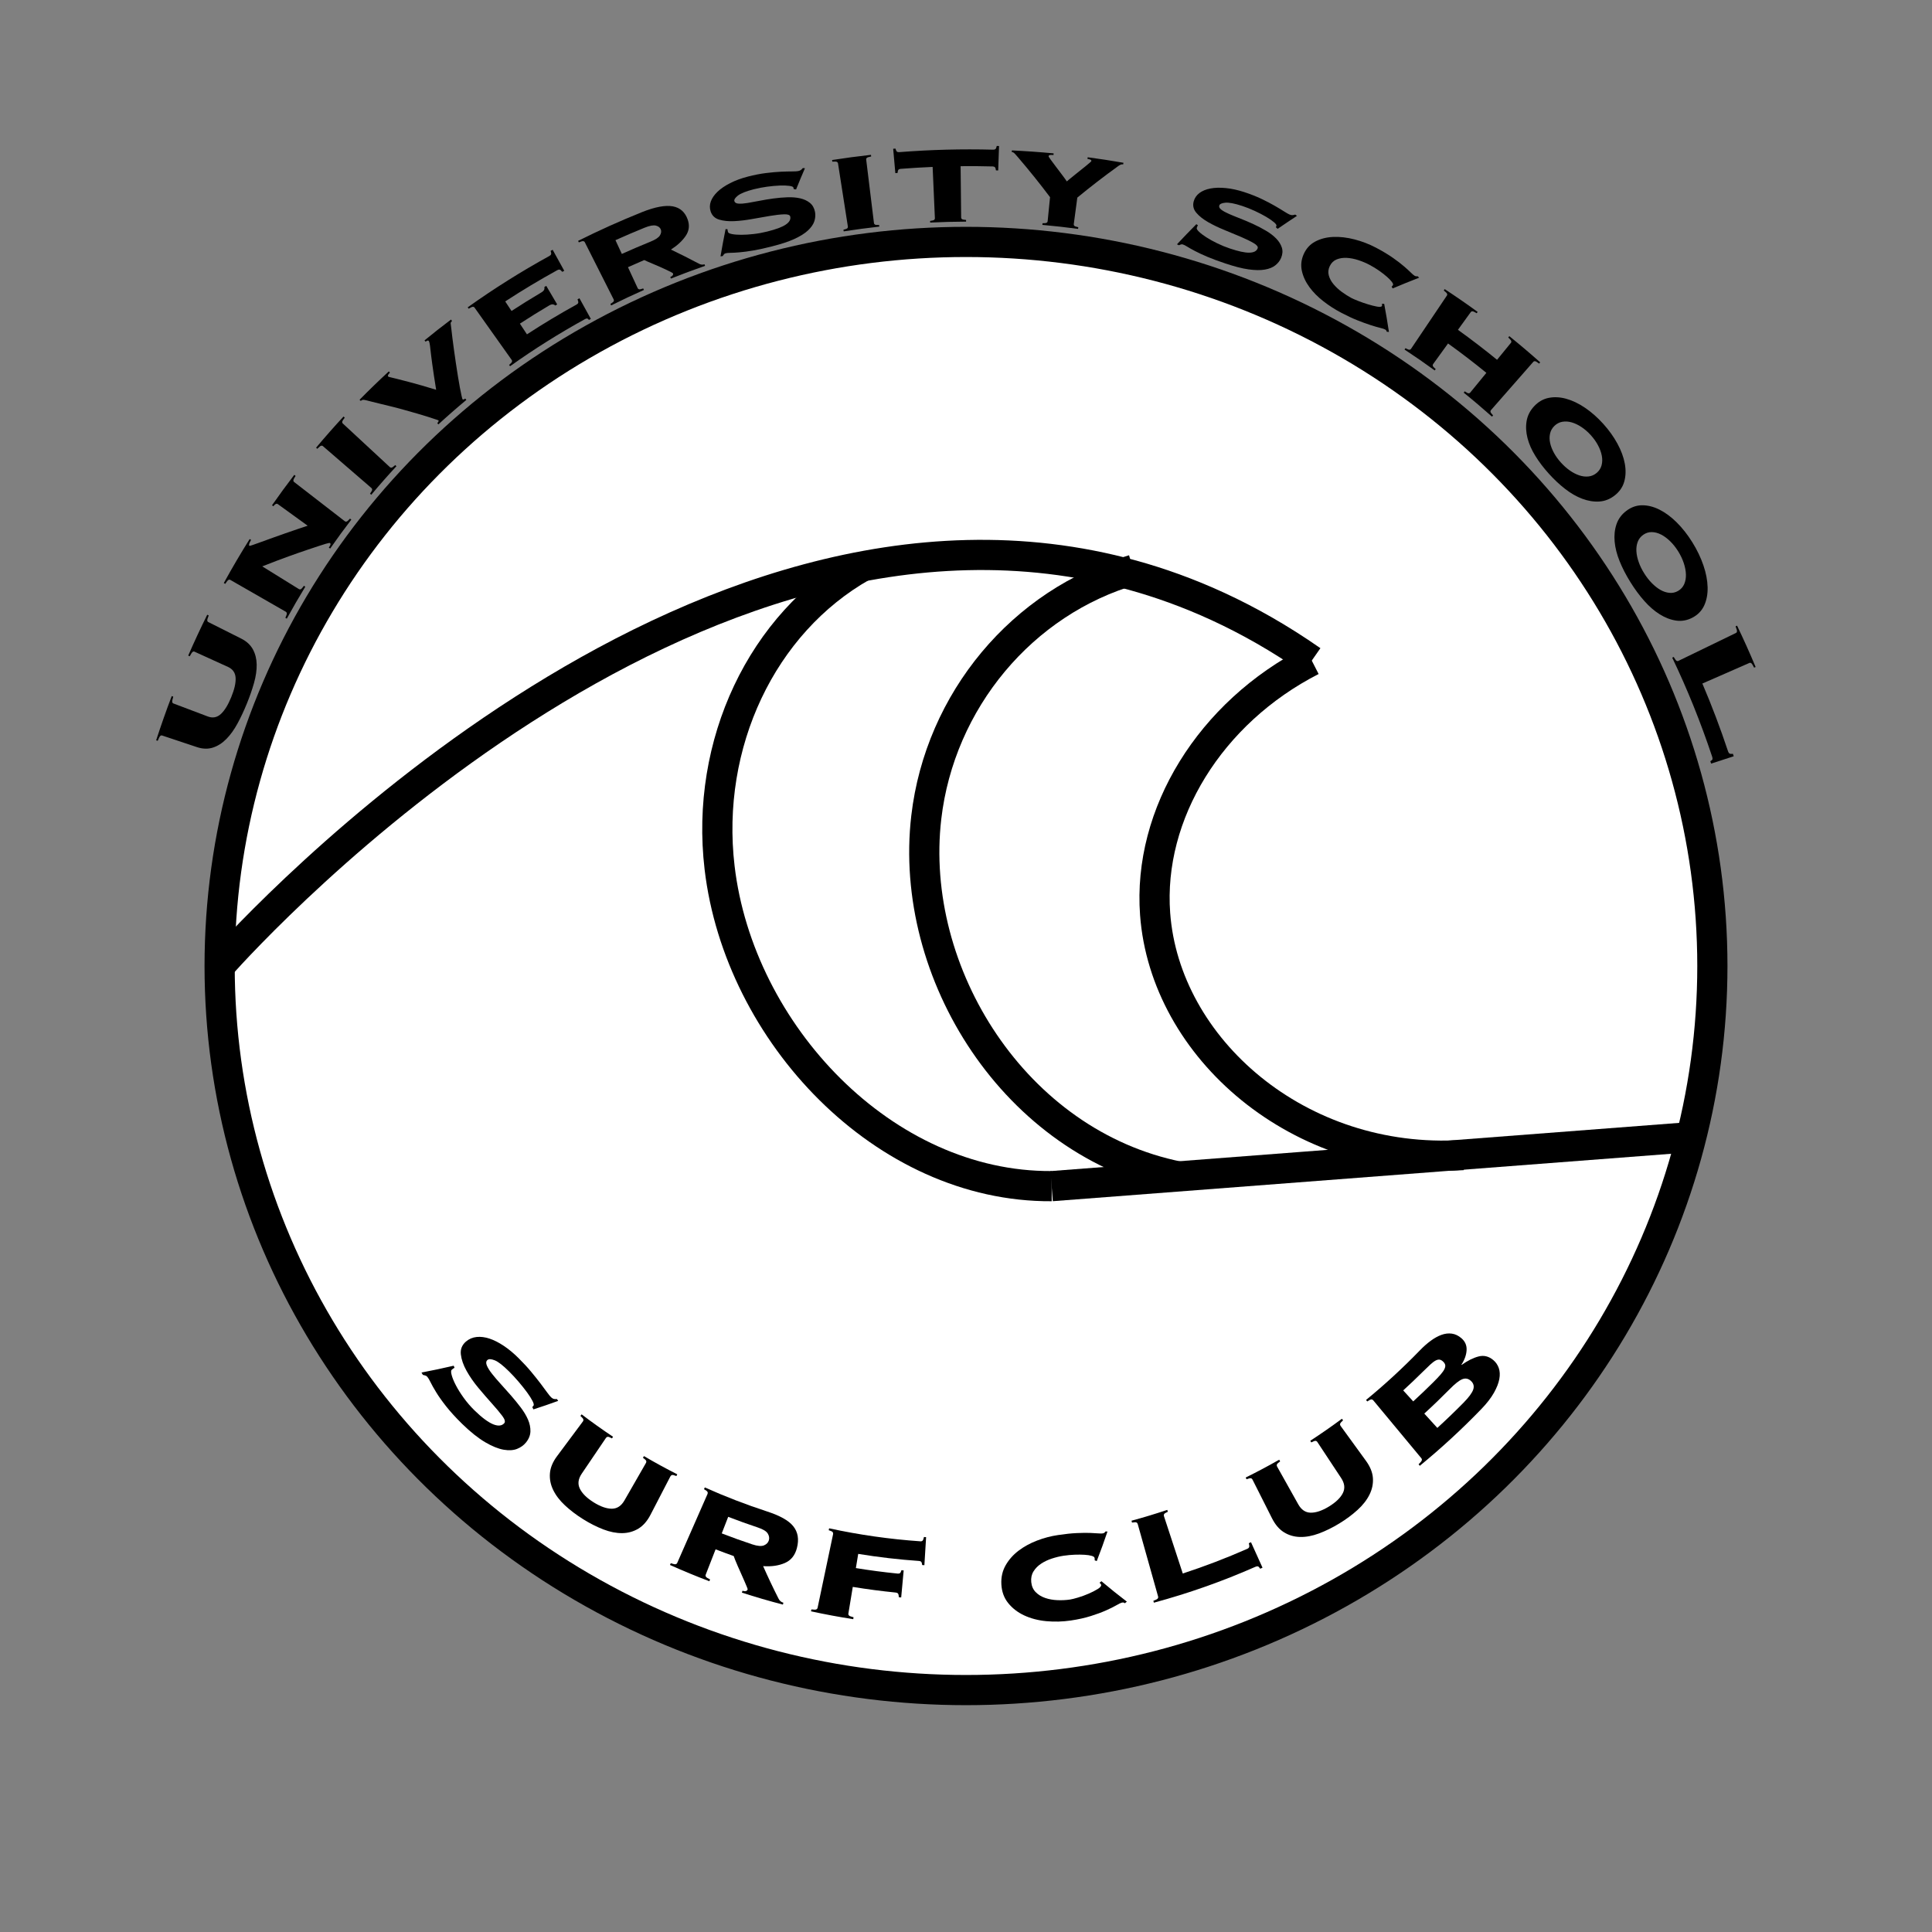 <?xml version="1.0" encoding="utf-8"?>
<!-- Generator: Adobe Illustrator 25.4.1, SVG Export Plug-In . SVG Version: 6.00 Build 0)  -->
<svg version="1.1" id="Layer_1" xmlns="http://www.w3.org/2000/svg" xmlns:xlink="http://www.w3.org/1999/xlink" x="0px" y="0px"
	 viewBox="0 0 1280 1280" style="enable-background:new 0 0 1280 1280;" xml:space="preserve">
<rect x="0" y="0" width="1280" height="1280" fill="#808080" stroke="none"/>
<style type="text/css">
	.st0{fill:#FFFFFF;stroke:#000000;stroke-width:20;stroke-miterlimit:10;}
	.st1{fill:none;stroke:#000000;stroke-width:20;stroke-miterlimit:10;}
	.st2{fill:none;}
</style>
<g>
	<ellipse class="st0" cx="640" cy="640" rx="494.49" ry="479.72"/>
	<path class="st1" d="M145.51,640c23.68-26.54,310.94-340.15,604.7-258.96c35.67,9.86,76.33,26.89,118.87,56.6"/>
	<line class="st1" x1="1120.6" y1="753.34" x2="696.74" y2="785.85"/>
	<path class="st1" d="M969.17,765.27c-108.99,6.75-197.32-71.13-203.87-159.7c-4.91-66.33,36.43-133.5,103.77-167.92"/>
	<path class="st1" d="M696.74,785.85c-111.17,0.69-207.09-101.42-219.99-210.99c-9.67-82.05,27.98-161.91,94.55-199.6"/>
	<path class="st1" d="M781.06,779.5c-108.67-21.79-179.38-134.82-167.38-237.94c8.99-77.23,63.66-142.91,137.11-164.07"/>
</g>
<rect x="1894.55" y="358.4" class="st2" width="411.32" height="60.38"/>
<g>
	<g>
		<path d="M128.84,431.74c-0.39-0.18-0.79-0.12-1.22,0.17c-0.42,0.29-1.07,1.25-1.92,2.89c-0.33-0.15-0.67-0.3-1-0.45
			c4.01-9.22,8.22-18.24,12.61-27.08c0.32,0.17,0.65,0.33,0.97,0.5c-0.7,1.68-1.02,2.78-0.96,3.29c0.05,0.51,0.27,0.86,0.65,1.05
			c7.27,3.65,14.54,7.31,21.81,10.96c3.58,1.8,6.16,4.19,7.77,7.15c1.61,2.96,2.44,6.29,2.51,10.03c0.07,3.74-0.52,7.79-1.75,12.18
			c-1.23,4.4-2.82,8.95-4.76,13.71c-1.94,4.76-4.01,9.18-6.23,13.26c-2.22,4.08-4.67,7.49-7.37,10.22c-2.7,2.73-5.66,4.63-8.89,5.67
			c-3.23,1.05-6.75,0.96-10.55-0.3c-7.71-2.57-15.42-5.14-23.14-7.71c-0.4-0.13-0.81-0.03-1.21,0.32c-0.4,0.35-0.96,1.41-1.67,3.21
			c-0.35-0.11-0.69-0.23-1.04-0.34c3.24-9.96,6.68-19.73,10.32-29.3c0.34,0.13,0.68,0.26,1.02,0.39c-0.56,1.81-0.78,2.97-0.68,3.49
			c0.1,0.52,0.35,0.85,0.74,1c7.6,2.88,15.21,5.75,22.81,8.63c3.29,1.24,6.19,0.67,8.7-1.66c2.51-2.33,4.77-6.07,6.86-11.18
			c2.09-5.11,3.06-9.32,2.88-12.71c-0.18-3.39-1.85-5.82-5.06-7.28C143.65,438.48,136.24,435.11,128.84,431.74z"/>
		<path d="M152.57,384.18c-0.37-0.21-0.77-0.2-1.22,0.03c-0.44,0.23-1.15,1.1-2.12,2.61c-0.32-0.18-0.63-0.36-0.95-0.54
			c5.47-9.98,11.19-19.7,17.14-29.16c0.31,0.2,0.61,0.4,0.92,0.59c-0.79,1.37-1.22,2.33-1.31,2.87c-0.09,0.55-0.01,0.9,0.25,1.07
			c0.1,0.07,0.88-0.15,2.33-0.65c1.45-0.49,3.31-1.16,5.56-1.98c2.25-0.82,4.78-1.74,7.57-2.75c2.8-1,5.61-2,8.42-2.98
			c2.82-0.98,5.51-1.9,8.07-2.78c2.56-0.88,4.77-1.61,6.61-2.21c-6.58-4.76-13.16-9.52-19.75-14.29c-0.84-0.61-1.83-0.15-2.98,1.39
			c-0.3-0.21-0.59-0.43-0.89-0.64c4.79-6.87,9.71-13.58,14.75-20.15c0.29,0.23,0.57,0.45,0.86,0.68c-0.95,1.44-1.43,2.4-1.46,2.9
			c-0.03,0.49,0.13,0.87,0.46,1.13c11.22,8.68,22.44,17.36,33.65,26.04c0.34,0.26,0.73,0.33,1.17,0.19
			c0.44-0.13,1.19-0.79,2.25-1.96c0.29,0.23,0.57,0.45,0.86,0.68c-4.79,6.24-9.46,12.63-14.01,19.17c-0.3-0.21-0.59-0.42-0.89-0.64
			c0.67-0.96,1.04-1.65,1.11-2.07c0.07-0.41-0.02-0.71-0.27-0.89c-0.15-0.11-0.41-0.14-0.77-0.09c-0.37,0.05-1.06,0.22-2.09,0.52
			c-1.03,0.3-2.52,0.77-4.48,1.42c-1.96,0.65-4.57,1.51-7.83,2.61c-3.26,1.11-7.31,2.5-12.16,4.25c-4.85,1.76-10.72,3.94-17.62,6.69
			c8.11,5.03,16.23,10.05,24.34,15.08c0.36,0.22,0.76,0.24,1.19,0.06c0.43-0.19,1.12-0.94,2.07-2.26c0.31,0.19,0.62,0.39,0.93,0.58
			c-4.22,6.91-8.31,13.96-12.26,21.17c-0.32-0.18-0.63-0.36-0.95-0.54c0.69-1.5,1.01-2.49,0.96-2.97c-0.05-0.48-0.26-0.82-0.62-1.03
			C177.12,398.29,164.84,391.23,152.57,384.18z"/>
		<path d="M245.15,327.08c0.91-1.27,1.38-2.14,1.41-2.6c0.03-0.46-0.11-0.83-0.44-1.11c-10.74-9.28-21.48-18.55-32.22-27.83
			c-0.32-0.28-0.72-0.35-1.18-0.23c-0.47,0.13-1.3,0.8-2.48,2.02c-0.28-0.24-0.56-0.47-0.83-0.71c5.92-7.08,11.99-13.96,18.2-20.66
			c0.27,0.25,0.53,0.5,0.8,0.75c-1.05,1.32-1.61,2.22-1.68,2.7c-0.07,0.48,0.06,0.87,0.37,1.15c10.41,9.65,20.82,19.3,31.23,28.95
			c0.31,0.29,0.69,0.39,1.14,0.31c0.45-0.08,1.24-0.65,2.38-1.7c0.27,0.25,0.53,0.5,0.8,0.75c-5.68,6.13-11.24,12.43-16.66,18.91
			C245.7,327.56,245.43,327.32,245.15,327.08z"/>
		<path d="M289.73,280.36c0.45-0.58,0.72-0.99,0.82-1.25c0.1-0.25,0.08-0.45-0.04-0.58c-0.08-0.09-0.74-0.34-1.97-0.73
			c-1.24-0.4-2.84-0.93-4.83-1.58c-1.99-0.65-4.27-1.35-6.88-2.09c-2.6-0.73-5.29-1.5-8.07-2.3c-2.78-0.8-5.56-1.55-8.35-2.24
			c-2.79-0.69-5.37-1.32-7.74-1.89c-2.37-0.57-4.41-1.07-6.13-1.51c-1.72-0.44-2.92-0.74-3.6-0.92c-1.16-0.3-1.98-0.43-2.44-0.39
			c-0.46,0.04-0.96,0.28-1.5,0.74c-0.26-0.26-0.52-0.51-0.78-0.77c6.33-6.45,12.8-12.71,19.39-18.79c0.25,0.27,0.49,0.54,0.74,0.81
			c-0.73,0.75-1.16,1.32-1.29,1.69c-0.13,0.37-0.09,0.67,0.11,0.89c0.12,0.13,0.53,0.28,1.21,0.44c0.68,0.16,2.12,0.5,4.32,1.05
			c2.2,0.55,5.38,1.35,9.52,2.46c4.14,1.11,9.74,2.68,16.74,4.84c-1.15-6.99-1.96-12.6-2.54-16.77c-0.58-4.17-0.97-7.39-1.21-9.63
			c-0.24-2.24-0.44-3.75-0.62-4.51c-0.18-0.76-0.34-1.23-0.5-1.42c-0.19-0.24-0.44-0.33-0.73-0.29c-0.3,0.05-0.77,0.29-1.41,0.74
			c-0.23-0.28-0.46-0.57-0.7-0.85c5.77-4.73,11.62-9.32,17.55-13.78c0.22,0.29,0.44,0.58,0.66,0.87c-0.34,0.41-0.59,0.75-0.76,1.03
			c-0.17,0.28-0.19,0.64-0.07,1.08c0.08,0.39,0.21,1.41,0.38,3.04c0.17,1.63,0.4,3.65,0.7,6.03c0.3,2.39,0.64,5.03,1.05,7.93
			c0.41,2.89,0.83,5.84,1.27,8.84c0.44,3,0.9,5.92,1.36,8.76c0.47,2.84,0.91,5.36,1.31,7.56c0.4,2.2,0.77,3.99,1.1,5.38
			c0.33,1.39,0.53,2.14,0.61,2.23c0.35,0.42,0.95,0.27,1.81-0.44c0.25,0.3,0.51,0.61,0.76,0.91c-6.29,5.23-12.48,10.64-18.55,16.22
			C290.22,280.9,289.98,280.63,289.73,280.36z"/>
		<path d="M367.91,202.42c-0.45-0.44-1-0.7-1.66-0.78c-0.66-0.07-1.51,0.2-2.56,0.82c-6.49,3.84-12.91,7.83-19.25,11.96
			c1.56,2.36,3.12,4.73,4.68,7.09c10.77-7.02,21.77-13.62,32.96-19.78c0.56-0.31,0.89-0.68,1.01-1.13c0.12-0.44-0.04-1.21-0.46-2.3
			c0.42-0.23,0.84-0.46,1.27-0.69c2.52,4.56,5.03,9.12,7.55,13.67c-0.41,0.22-0.82,0.44-1.23,0.67c-0.52-0.62-0.96-0.93-1.33-0.94
			c-0.36-0.01-0.82,0.14-1.36,0.44c-17.04,9.38-33.61,19.77-49.6,31.19c-0.21-0.3-0.43-0.59-0.64-0.89
			c1.15-0.97,1.79-1.67,1.92-2.09c0.13-0.43,0.07-0.82-0.17-1.16c-8.22-11.58-16.44-23.15-24.66-34.73
			c-0.25-0.35-0.61-0.52-1.08-0.52c-0.47,0-1.41,0.42-2.81,1.27c-0.21-0.3-0.43-0.59-0.64-0.89c17.47-12.47,35.56-23.83,54.18-34.07
			c0.6-0.33,0.96-0.72,1.1-1.18c0.13-0.45,0.03-1.18-0.33-2.16c0.45-0.25,0.9-0.49,1.35-0.73c2.56,4.64,5.12,9.28,7.68,13.91
			c-0.44,0.24-0.88,0.48-1.31,0.71c-0.65-0.82-1.2-1.3-1.66-1.44c-0.46-0.13-0.98-0.04-1.56,0.28
			c-11.75,6.46-23.28,13.38-34.58,20.75c1.39,2.11,2.79,4.22,4.18,6.33c6.46-4.21,12.99-8.27,19.6-12.18
			c1.07-0.63,1.73-1.25,1.99-1.86c0.26-0.61,0.31-1.22,0.14-1.83c0.43-0.25,0.86-0.5,1.29-0.75c2.41,4.09,4.82,8.19,7.23,12.28
			C368.75,201.93,368.33,202.17,367.91,202.42z"/>
		<path d="M422.49,190.94c0.18,0.39,0.49,0.63,0.92,0.74c0.43,0.1,1.35-0.09,2.75-0.58c0.15,0.33,0.3,0.66,0.45,1
			c-7.3,3.24-14.54,6.65-21.7,10.24c-0.17-0.32-0.33-0.65-0.5-0.98c1.27-0.77,2-1.35,2.19-1.75c0.19-0.4,0.19-0.79,0-1.17
			c-6.39-12.66-12.78-25.33-19.17-37.99c-0.19-0.38-0.52-0.61-0.99-0.68c-0.47-0.08-1.45,0.19-2.94,0.8
			c-0.17-0.33-0.33-0.65-0.5-0.98c13.9-6.96,28.05-13.32,42.42-19.08c8.72-3.49,15.56-4.68,20.37-3.79c4.81,0.89,8.06,3.81,9.8,8.67
			c1.42,3.95,0.96,7.58-1.3,10.9c-2.26,3.33-5.51,6.33-9.77,9.06c6.27,3,12.43,6.11,18.48,9.32c1.26,0.72,2.5,0.86,3.75,0.43
			c0.12,0.34,0.25,0.69,0.37,1.03c-7.6,2.63-15.14,5.44-22.62,8.43c-0.14-0.34-0.28-0.67-0.42-1.01c1.56-0.69,2.15-1.51,1.76-2.47
			c-0.05-0.11-0.5-0.39-1.35-0.84c-0.86-0.45-1.92-0.97-3.18-1.58c-1.27-0.61-2.66-1.24-4.18-1.9c-1.52-0.66-2.99-1.29-4.41-1.89
			c-1.42-0.6-2.67-1.13-3.75-1.6c-1.08-0.47-1.79-0.8-2.13-0.98c-3.62,1.54-7.22,3.11-10.8,4.73
			C418.19,181.66,420.34,186.3,422.49,190.94z M430.89,160.14c3.32-1.35,5.43-2.71,6.31-4.14c0.88-1.42,1.08-2.75,0.59-4
			c-0.49-1.24-1.56-2.09-3.21-2.52c-1.65-0.43-4.18,0.02-7.56,1.39c-6.47,2.63-12.89,5.38-19.26,8.25c1.41,3.04,2.81,6.07,4.22,9.11
			C418.23,165.42,424.54,162.72,430.89,160.14z"/>
		<path d="M482,151.87c-0.05,0.39,0.07,1.03,0.34,1.9c0.18,0.58,1.09,1.02,2.72,1.33c1.63,0.31,3.66,0.46,6.09,0.46
			c2.43,0,5.15-0.18,8.16-0.52c3.01-0.34,6-0.89,8.97-1.63c5.72-1.44,9.8-2.92,12.25-4.57c2.45-1.64,3.46-3.43,3.02-5.38
			c-0.24-1.06-1.6-1.56-4.08-1.47c-2.48,0.09-5.55,0.43-9.19,1.03c-3.65,0.61-7.57,1.28-11.76,2.05c-4.2,0.77-8.19,1.26-12,1.44
			c-3.81,0.19-7.15-0.14-10.02-1c-2.87-0.86-4.77-2.67-5.68-5.44c-0.72-2.19-0.68-4.41,0.13-6.63c0.81-2.22,2.28-4.36,4.41-6.4
			c2.13-2.03,4.92-3.94,8.35-5.7c3.44-1.75,7.41-3.23,11.9-4.38c4.17-1.07,8.11-1.83,11.81-2.3c3.7-0.46,7-0.75,9.9-0.89
			c2.9-0.13,5.33-0.19,7.3-0.19c1.97,0,3.36-0.08,4.19-0.24c0.82-0.16,1.45-0.42,1.89-0.79c0.44-0.36,0.83-0.76,1.17-1.2
			c0.48,0.03,0.95,0.07,1.43,0.1c-2.03,4.68-3.99,9.36-5.88,14.06c-0.52-0.08-1.04-0.16-1.56-0.24c-0.07-0.33-0.14-0.65-0.21-0.98
			c-0.12-0.53-1.02-0.92-2.72-1.15c-1.7-0.23-3.81-0.31-6.33-0.21c-2.52,0.1-5.32,0.35-8.38,0.76c-3.06,0.42-6,0.98-8.81,1.7
			c-5.23,1.33-8.75,2.77-10.57,4.22c-1.83,1.45-2.58,2.68-2.29,3.67c0.29,0.99,1.22,1.53,2.79,1.63c1.57,0.1,3.52-0.04,5.88-0.42
			c2.36-0.38,5.02-0.87,7.99-1.46c2.97-0.59,6.04-1.1,9.22-1.53c3.17-0.43,6.29-0.7,9.36-0.8c3.06-0.1,5.86,0.14,8.38,0.71
			c2.52,0.58,4.66,1.58,6.42,3.01c1.76,1.43,2.88,3.43,3.38,5.99c0.38,1.97,0.23,4-0.43,6.11c-0.67,2.1-2.09,4.15-4.25,6.17
			c-2.16,2.01-5.2,3.89-9.11,5.68c-3.91,1.79-8.89,3.4-14.94,4.92c-4.71,1.18-8.8,2.09-12.29,2.68c-3.49,0.59-6.49,1-9.02,1.2
			c-2.53,0.21-4.54,0.33-6.05,0.34c-1.5,0.02-2.59,0.13-3.26,0.34c-0.44,0.14-0.8,0.38-1.05,0.71c-0.26,0.34-0.52,0.71-0.8,1.11
			c-0.47,0.05-0.94,0.11-1.42,0.17c1.03-6.01,2.15-12.03,3.36-18.05C481.14,151.81,481.57,151.84,482,151.87z"/>
		<path d="M558.79,152.22c1.43-0.35,2.3-0.68,2.6-1c0.3-0.32,0.42-0.69,0.35-1.11c-2.18-13.97-4.37-27.95-6.55-41.92
			c-0.07-0.42-0.31-0.74-0.72-0.95c-0.42-0.21-1.42-0.26-3.02-0.14c-0.06-0.36-0.12-0.72-0.18-1.08c8.56-1.34,17.16-2.48,25.77-3.44
			c0.04,0.36,0.08,0.72,0.13,1.09c-1.57,0.3-2.53,0.61-2.87,0.92c-0.34,0.31-0.49,0.68-0.43,1.1c1.72,14.04,3.43,28.07,5.15,42.11
			c0.05,0.42,0.27,0.75,0.64,0.98c0.38,0.23,1.3,0.32,2.77,0.28c0.04,0.36,0.08,0.72,0.13,1.08c-7.88,0.88-15.75,1.92-23.59,3.15
			C558.91,152.94,558.85,152.58,558.79,152.22z"/>
		<path d="M616.23,146.38c1.46-0.19,2.36-0.43,2.69-0.72c0.34-0.29,0.49-0.64,0.47-1.07c-0.5-11.33-1-22.67-1.5-34
			c-7.08,0.3-14.16,0.73-21.23,1.28c-0.66,0.05-1.14,0.26-1.44,0.62c-0.3,0.36-0.49,1.06-0.56,2.1c-0.49,0.04-0.98,0.08-1.47,0.12
			c-0.48-5.38-0.96-10.76-1.44-16.14c0.51-0.04,1.01-0.09,1.52-0.13c0.26,1.01,0.57,1.67,0.93,1.98c0.36,0.31,0.88,0.43,1.55,0.38
			c20.71-1.63,41.5-2.18,62.27-1.63c0.67,0.02,1.18-0.13,1.53-0.46c0.34-0.32,0.62-1,0.82-2.02c0.51,0.02,1.01,0.03,1.52,0.05
			c-0.19,5.4-0.37,10.79-0.56,16.19c-0.49-0.02-0.98-0.03-1.48-0.05c-0.13-1.04-0.36-1.73-0.68-2.07c-0.32-0.34-0.81-0.52-1.47-0.54
			c-7.09-0.19-14.18-0.25-21.27-0.17c0.12,11.34,0.24,22.69,0.36,34.03c0,0.43,0.18,0.77,0.53,1.04c0.35,0.27,1.26,0.46,2.73,0.57
			c0,0.36,0,0.73,0,1.09c-7.93,0.03-15.86,0.24-23.78,0.62C616.27,147.1,616.25,146.74,616.23,146.38z"/>
		<path d="M744.33,107.84c-0.07,0.36-0.13,0.72-0.2,1.08c-0.66-0.12-1.25-0.05-1.76,0.2c-0.51,0.25-1.02,0.55-1.5,0.9
			c-9.36,6.75-18.41,13.72-27.12,20.9c-0.78,5.87-1.57,11.73-2.35,17.6c-0.06,0.42,0.07,0.79,0.38,1.1
			c0.31,0.32,1.18,0.63,2.62,0.94c-0.05,0.36-0.1,0.72-0.15,1.08c-7.86-1.05-15.75-1.93-23.65-2.64c0.03-0.36,0.07-0.72,0.1-1.09
			c1.47,0.01,2.39-0.1,2.77-0.34c0.37-0.24,0.58-0.57,0.62-0.99c0.53-5.31,1.06-10.63,1.59-15.94c-6.76-9-13.89-17.87-21.37-26.6
			c-1.25-1.46-2.09-2.37-2.49-2.73c-0.4-0.35-0.9-0.55-1.48-0.57c0.02-0.36,0.04-0.73,0.05-1.09c9.24,0.44,18.47,1.09,27.68,1.96
			c-0.04,0.36-0.07,0.72-0.11,1.09c-0.75-0.07-1.47-0.08-2.15-0.02c-0.68,0.06-1.04,0.33-1.09,0.82c-0.02,0.24,0.45,1.02,1.42,2.32
			c0.96,1.31,2.09,2.82,3.37,4.53c1.28,1.71,2.61,3.46,3.98,5.26c1.37,1.79,2.47,3.32,3.3,4.57c0.28-0.27,0.87-0.77,1.78-1.49
			c0.91-0.72,1.94-1.56,3.1-2.52c1.16-0.96,2.41-1.97,3.76-3.02c1.35-1.05,2.57-2.02,3.66-2.92c1.09-0.9,2.02-1.67,2.79-2.33
			c0.77-0.66,1.17-1.05,1.18-1.17c0.07-0.48-0.2-0.82-0.81-1.03c-0.61-0.21-1.2-0.35-1.78-0.43c0.05-0.36,0.1-0.72,0.15-1.08
			C728.55,105.24,736.45,106.46,744.33,107.84z"/>
		<path d="M793.66,149.25c-0.26,0.31-0.51,0.9-0.77,1.77c-0.17,0.58,0.34,1.44,1.54,2.57c1.19,1.13,2.81,2.35,4.85,3.65
			c2.04,1.31,4.42,2.62,7.13,3.95c2.72,1.33,5.53,2.48,8.44,3.45c5.6,1.87,9.86,2.82,12.84,2.76c2.97-0.06,4.82-1.01,5.54-2.88
			c0.39-1.02-0.48-2.17-2.61-3.43c-2.14-1.26-4.9-2.63-8.3-4.08c-3.4-1.45-7.07-2.99-11.02-4.6c-3.95-1.61-7.57-3.34-10.87-5.23
			c-3.3-1.89-5.91-3.95-7.83-6.21c-1.92-2.26-2.51-4.79-1.73-7.6c0.62-2.22,1.88-4.06,3.79-5.49c1.91-1.43,4.33-2.43,7.25-2.99
			c2.92-0.56,6.31-0.67,10.17-0.29c3.86,0.37,8.01,1.27,12.42,2.72c4.09,1.34,7.83,2.82,11.2,4.42c3.37,1.6,6.31,3.14,8.82,4.59
			c2.51,1.45,4.59,2.71,6.26,3.78c1.66,1.06,2.88,1.75,3.66,2.06c0.78,0.31,1.46,0.43,2.03,0.36c0.57-0.07,1.12-0.19,1.65-0.37
			c0.38,0.28,0.77,0.57,1.15,0.86c-4.32,2.82-8.58,5.68-12.79,8.59c-0.39-0.35-0.79-0.69-1.18-1.04c0.12-0.31,0.25-0.62,0.37-0.93
			c0.2-0.51-0.34-1.32-1.65-2.43c-1.3-1.11-3.04-2.31-5.21-3.59c-2.18-1.28-4.67-2.57-7.47-3.87c-2.8-1.3-5.59-2.4-8.35-3.31
			c-5.13-1.69-8.89-2.38-11.22-2.14c-2.34,0.23-3.65,0.86-3.96,1.84c-0.31,0.99,0.17,1.94,1.43,2.86c1.26,0.93,2.98,1.86,5.17,2.81
			c2.19,0.95,4.7,1.97,7.52,3.07c2.82,1.1,5.69,2.33,8.6,3.67c2.91,1.35,5.68,2.8,8.32,4.37c2.64,1.56,4.86,3.28,6.66,5.12
			c1.8,1.84,3.05,3.84,3.74,5.99c0.69,2.14,0.52,4.42-0.49,6.84c-0.77,1.85-2.03,3.47-3.77,4.88c-1.73,1.4-4.08,2.35-7.02,2.86
			c-2.94,0.52-6.55,0.45-10.84-0.15c-4.29-0.6-9.37-1.94-15.31-3.92c-4.62-1.54-8.55-2.98-11.8-4.36c-3.25-1.38-6-2.65-8.23-3.83
			c-2.23-1.18-3.99-2.16-5.25-2.95c-1.27-0.79-2.24-1.28-2.92-1.46c-0.45-0.12-0.88-0.11-1.28,0.03c-0.4,0.14-0.83,0.31-1.29,0.51
			c-0.43-0.21-0.85-0.41-1.28-0.62c4.2-4.49,8.48-8.93,12.84-13.32C792.98,148.74,793.32,148.99,793.66,149.25z"/>
		<path d="M921.97,189.93c0.16-0.12,0.32-0.26,0.46-0.42c0.14-0.16,0.29-0.38,0.45-0.64c0.25-0.42,0.01-1.12-0.72-2.1
			c-0.73-0.98-1.81-2.1-3.24-3.37c-1.44-1.26-3.15-2.6-5.13-4c-1.99-1.4-4.16-2.73-6.52-3.97c-2.21-1.17-4.64-2.19-7.28-3.07
			c-2.64-0.87-5.21-1.37-7.69-1.51c-2.48-0.14-4.73,0.21-6.74,1.03c-2.01,0.82-3.51,2.28-4.53,4.36c-1.01,2.08-1.23,4.15-0.68,6.2
			c0.55,2.06,1.6,4,3.13,5.84c1.53,1.84,3.36,3.54,5.51,5.12c2.14,1.57,4.26,2.92,6.37,4.04c0.91,0.48,2.42,1.13,4.51,1.95
			c2.09,0.82,4.24,1.57,6.43,2.23c2.19,0.67,4.19,1.17,6,1.51c1.8,0.33,2.88,0.22,3.22-0.36c0.15-0.26,0.21-0.51,0.16-0.75
			c-0.05-0.24-0.08-0.5-0.09-0.79c0.49,0.04,0.99,0.08,1.48,0.12c1.17,6.21,2.21,12.41,3.14,18.59c-0.52-0.07-1.03-0.13-1.55-0.2
			c0.02-0.34-0.05-0.62-0.24-0.84c-0.19-0.22-0.45-0.43-0.79-0.64c-0.47-0.29-1.55-0.64-3.24-1.04c-1.69-0.4-3.81-1.03-6.38-1.85
			c-2.57-0.82-5.49-1.89-8.78-3.2c-3.3-1.31-6.86-2.99-10.72-5.02c-4.13-2.17-8.03-4.68-11.73-7.56c-3.7-2.87-6.78-5.98-9.26-9.37
			c-2.48-3.39-4.14-6.93-4.98-10.66c-0.84-3.73-0.46-7.46,1.19-11.18c1.66-3.72,4.19-6.52,7.66-8.35c3.46-1.83,7.43-2.86,11.88-3.05
			c4.45-0.19,9.17,0.35,14.13,1.63c4.95,1.28,9.71,3.12,14.23,5.49c4.52,2.38,8.3,4.67,11.34,6.81c3.04,2.15,5.54,4.08,7.5,5.78
			c1.89,1.66,3.32,2.98,4.32,3.96c0.99,0.98,1.78,1.65,2.37,2c0.65,0.39,1.33,0.52,2.02,0.36c0.35,0.32,0.7,0.64,1.06,0.96
			c-5.91,2.28-11.75,4.66-17.53,7.11C922.47,190.71,922.22,190.32,921.97,189.93z"/>
		<path d="M987.78,271.74c-0.28,0.32-0.38,0.7-0.29,1.15c0.09,0.44,0.66,1.21,1.72,2.32c-0.24,0.27-0.49,0.55-0.73,0.82
			c-6.14-5.47-12.39-10.77-18.75-15.9c0.23-0.28,0.46-0.57,0.69-0.85c1.25,0.85,2.1,1.29,2.55,1.3c0.45,0.01,0.81-0.14,1.08-0.47
			c3.57-4.36,7.14-8.73,10.71-13.09c-8.29-6.77-16.76-13.26-25.39-19.46c-3.31,4.57-6.61,9.13-9.92,13.7
			c-0.25,0.35-0.31,0.73-0.18,1.16c0.13,0.43,0.76,1.13,1.91,2.11c-0.22,0.29-0.43,0.59-0.65,0.88
			c-6.56-4.78-13.23-9.39-19.98-13.82c0.2-0.3,0.4-0.61,0.61-0.91c1.31,0.72,2.2,1.07,2.64,1.03c0.45-0.03,0.79-0.22,1.03-0.58
			c7.93-11.78,15.86-23.55,23.79-35.33c0.24-0.35,0.27-0.75,0.11-1.19c-0.17-0.44-0.9-1.16-2.19-2.15c0.2-0.3,0.4-0.61,0.61-0.91
			c7.38,4.84,14.66,9.87,21.83,15.1c-0.22,0.29-0.43,0.59-0.65,0.88c-1.39-0.86-2.33-1.29-2.8-1.3c-0.48,0-0.84,0.17-1.09,0.51
			c-2.84,3.92-5.68,7.85-8.52,11.77c8.81,6.33,17.45,12.95,25.92,19.86c3.07-3.75,6.14-7.5,9.2-11.25c0.27-0.33,0.34-0.72,0.21-1.18
			c-0.13-0.46-0.79-1.25-1.99-2.38c0.23-0.28,0.46-0.57,0.69-0.85c6.95,5.6,13.78,11.39,20.48,17.36c-0.24,0.27-0.49,0.55-0.73,0.82
			c-1.32-1.01-2.21-1.54-2.69-1.59c-0.47-0.05-0.85,0.08-1.13,0.4C1006.51,250.39,997.15,261.06,987.78,271.74z"/>
		<path d="M1062.2,280.81c3.82,4.22,6.96,8.64,9.42,13.17c2.46,4.54,4.08,8.96,4.86,13.22c0.78,4.26,0.65,8.22-0.37,11.85
			c-1.02,3.64-3.13,6.69-6.29,9.17c-3.16,2.49-6.59,3.82-10.27,4.05c-3.68,0.23-7.43-0.39-11.25-1.82
			c-3.82-1.43-7.58-3.6-11.32-6.49c-3.74-2.89-7.34-6.27-10.83-10.13c-3.49-3.86-6.46-7.76-8.93-11.75
			c-2.47-3.99-4.21-7.91-5.21-11.83c-1-3.92-1.21-7.68-0.59-11.31c0.62-3.63,2.28-6.92,5.05-9.85c2.76-2.93,5.95-4.77,9.6-5.49
			c3.65-0.72,7.52-0.53,11.6,0.6c4.08,1.13,8.25,3.11,12.46,5.97C1054.35,273.04,1058.39,276.58,1062.2,280.81z M1053.98,288.34
			c-1.93-2.14-4-3.93-6.18-5.39c-2.19-1.46-4.36-2.49-6.51-3.11c-2.15-0.62-4.23-0.75-6.23-0.4c-2,0.35-3.75,1.28-5.27,2.78
			c-1.52,1.5-2.47,3.25-2.88,5.23c-0.41,1.99-0.37,4.04,0.12,6.18c0.48,2.14,1.34,4.3,2.56,6.51c1.22,2.21,2.75,4.32,4.59,6.35
			c1.84,2.03,3.79,3.77,5.86,5.22c2.08,1.45,4.15,2.52,6.23,3.22c2.08,0.7,4.12,0.95,6.13,0.74c2.01-0.21,3.83-0.99,5.46-2.37
			c1.62-1.38,2.71-3.06,3.23-5.04c0.52-1.98,0.58-4.09,0.15-6.33c-0.42-2.23-1.25-4.53-2.5-6.87
			C1057.5,292.72,1055.91,290.48,1053.98,288.34z"/>
		<path d="M1121.24,359.31c3.14,5.05,5.58,10.17,7.33,15.29c1.74,5.12,2.66,9.95,2.77,14.45c0.11,4.5-0.64,8.51-2.23,12.02
			c-1.59,3.5-4.17,6.18-7.7,8.07c-3.54,1.89-7.17,2.54-10.87,2.02c-3.71-0.52-7.35-1.92-10.93-4.16c-3.59-2.24-7-5.22-10.27-8.92
			c-3.28-3.7-6.33-7.86-9.2-12.48c-2.87-4.62-5.22-9.16-7.06-13.69c-1.84-4.53-2.95-8.84-3.33-12.99c-0.38-4.16,0-7.99,1.2-11.54
			c1.19-3.54,3.37-6.54,6.58-8.95c3.21-2.41,6.68-3.66,10.43-3.67c3.75-0.01,7.58,0.93,11.46,2.88c3.89,1.95,7.73,4.77,11.48,8.5
			C1114.63,349.86,1118.1,354.26,1121.24,359.31z M1111.86,365.31c-1.59-2.55-3.36-4.79-5.32-6.7c-1.95-1.91-3.96-3.39-6-4.44
			c-2.05-1.05-4.1-1.6-6.14-1.64c-2.05-0.04-3.94,0.55-5.69,1.77c-1.75,1.22-2.97,2.8-3.69,4.72c-0.72,1.93-1,4.02-0.86,6.28
			c0.14,2.26,0.65,4.62,1.53,7.1c0.87,2.48,2.06,4.93,3.58,7.36c1.51,2.43,3.18,4.59,5.03,6.48c1.84,1.89,3.74,3.4,5.7,4.54
			c1.96,1.13,3.96,1.8,6,2c2.04,0.2,3.97-0.23,5.81-1.3c1.84-1.07,3.18-2.56,4.01-4.47c0.83-1.91,1.22-4.05,1.15-6.41
			c-0.07-2.35-0.54-4.86-1.41-7.49C1114.68,370.46,1113.45,367.86,1111.86,365.31z"/>
		<path d="M1144.88,497.79c0.24,0.72,0.58,1.21,1.01,1.46c0.43,0.26,1.17,0.31,2.21,0.17c0.18,0.54,0.36,1.09,0.53,1.63
			c-4.99,1.62-9.98,3.24-14.97,4.86c-0.17-0.53-0.34-1.06-0.52-1.58c0.86-0.48,1.34-0.93,1.42-1.35c0.09-0.42,0.01-0.98-0.22-1.69
			c-7.65-22.97-16.5-44.83-26.45-65.57c0.33-0.16,0.65-0.32,0.98-0.48c0.83,1.46,1.46,2.31,1.87,2.55c0.42,0.24,0.81,0.27,1.2,0.08
			c12.73-6.17,25.46-12.34,38.19-18.52c0.38-0.18,0.6-0.53,0.67-1.04c0.06-0.51-0.25-1.62-0.93-3.32c0.33-0.16,0.65-0.32,0.98-0.48
			c4.29,8.94,8.39,18.07,12.3,27.39c-0.33,0.14-0.67,0.29-1,0.43c-0.83-1.67-1.46-2.64-1.88-2.94c-0.42-0.3-0.83-0.36-1.22-0.19
			c-10.4,4.55-20.79,9.11-31.19,13.66C1134.05,467.36,1139.74,482.32,1144.88,497.79z"/>
	</g>
</g>
<rect x="-186.58" y="24.43" class="st2" width="116.98" height="156.6"/>
<g>
	<g>
		<path d="M301.14,906.22c-0.44,0.15-1.06,0.58-1.86,1.29c-0.53,0.48-0.55,1.66-0.03,3.56c0.51,1.89,1.43,4.14,2.77,6.71
			c1.33,2.58,3.06,5.35,5.18,8.3c2.12,2.95,4.51,5.72,7.13,8.3c5.05,4.95,9.27,8,12.51,9.29c3.25,1.28,5.66,1.01,7.22-0.74
			c0.86-0.96,0.42-2.57-1.28-4.85c-1.7-2.28-3.98-4.98-6.8-8.13c-2.83-3.15-5.82-6.6-8.97-10.36c-3.15-3.76-5.78-7.57-7.91-11.39
			c-2.13-3.82-3.38-7.46-3.77-10.86c-0.39-3.41,0.74-6.22,3.32-8.47c2.05-1.78,4.42-2.79,7.11-3.08c2.69-0.29,5.53,0.08,8.54,1.07
			c3.01,0.99,6.15,2.6,9.47,4.8c3.31,2.2,6.61,4.96,9.93,8.27c3.08,3.07,5.83,6.03,8.23,8.93c2.4,2.9,4.5,5.51,6.27,7.86
			c1.76,2.35,3.24,4.33,4.42,5.96c1.17,1.63,2.09,2.71,2.73,3.26c0.65,0.55,1.27,0.86,1.86,0.94c0.6,0.08,1.19,0.09,1.79,0.03
			c0.26,0.41,0.53,0.81,0.8,1.22c-5.4,1.97-10.86,3.84-16.38,5.62c-0.26-0.51-0.52-1.01-0.77-1.52c0.26-0.3,0.51-0.59,0.77-0.89
			c0.42-0.49,0.21-1.54-0.62-3.17c-0.83-1.63-2.03-3.52-3.6-5.67c-1.57-2.15-3.41-4.45-5.51-6.93c-2.1-2.47-4.23-4.78-6.4-6.93
			c-4.04-3.99-7.19-6.5-9.55-7.41c-2.36-0.92-3.98-0.98-4.86-0.14c-0.88,0.83-0.99,2.05-0.32,3.63c0.67,1.59,1.81,3.42,3.43,5.47
			c1.61,2.05,3.53,4.31,5.77,6.75c2.23,2.44,4.49,4.98,6.79,7.61c2.29,2.63,4.45,5.28,6.47,7.95c2.02,2.67,3.61,5.31,4.76,7.94
			c1.15,2.63,1.7,5.24,1.64,7.84c-0.06,2.6-1.05,5.09-2.99,7.46c-1.49,1.82-3.44,3.22-5.86,4.18c-2.42,0.96-5.38,1.16-8.89,0.55
			c-3.51-0.61-7.57-2.22-12.16-4.91c-4.58-2.69-9.74-6.73-15.34-12.21c-4.36-4.26-7.89-8.19-10.65-11.68
			c-2.75-3.5-4.95-6.62-6.6-9.34c-1.66-2.72-2.89-4.92-3.71-6.61c-0.83-1.68-1.52-2.86-2.09-3.52c-0.38-0.44-0.83-0.73-1.33-0.88
			c-0.5-0.15-1.05-0.29-1.64-0.43c-0.3-0.52-0.6-1.03-0.91-1.55c7.19-1.36,14.3-2.87,21.34-4.52
			C300.78,905.28,300.96,905.75,301.14,906.22z"/>
		<path d="M427.99,969.21c0.25-0.43,0.29-0.88,0.13-1.34c-0.16-0.46-0.88-1.14-2.15-2.06c0.22-0.37,0.43-0.74,0.65-1.11
			c7.27,4.26,14.63,8.29,22.09,12.07c-0.19,0.38-0.39,0.76-0.58,1.15c-1.45-0.57-2.4-0.81-2.88-0.69c-0.47,0.12-0.83,0.4-1.06,0.84
			c-4.4,8.49-8.8,16.98-13.2,25.47c-2.17,4.18-4.83,7.27-8.04,9.21c-3.21,1.94-6.78,2.95-10.71,2.99
			c-3.93,0.04-8.13-0.78-12.55-2.48c-4.42-1.71-8.89-3.96-13.39-6.78c-4.5-2.82-8.51-5.88-12-9.13c-3.5-3.25-6.11-6.7-7.84-10.29
			c-1.73-3.59-2.42-7.28-2.11-11.04c0.31-3.76,1.91-7.52,4.72-11.29c5.71-7.67,11.42-15.34,17.13-23.01c0.3-0.4,0.39-0.84,0.28-1.32
			c-0.11-0.48-0.76-1.26-1.93-2.33c0.26-0.34,0.52-0.68,0.78-1.02c6.82,5.19,13.77,10.14,20.83,14.85
			c-0.24,0.36-0.47,0.71-0.71,1.07c-1.39-0.75-2.32-1.11-2.81-1.05c-0.49,0.06-0.87,0.29-1.15,0.7
			c-5.36,7.92-10.73,15.83-16.09,23.75c-2.32,3.43-2.77,6.71-1.27,9.85c1.5,3.14,4.55,6.21,9.16,9.1c4.61,2.88,8.68,4.27,12.14,4.24
			c3.46-0.04,6.2-1.88,8.27-5.47C418.46,985.79,423.23,977.5,427.99,969.21z"/>
		<path d="M467.56,1043.25c-0.18,0.47-0.14,0.92,0.13,1.37c0.27,0.45,1.18,1.05,2.75,1.79c-0.15,0.4-0.3,0.8-0.46,1.2
			c-8.79-3.32-17.5-6.92-26.11-10.78c0.18-0.39,0.35-0.78,0.53-1.17c1.64,0.58,2.72,0.8,3.23,0.67c0.51-0.13,0.86-0.42,1.06-0.88
			c6.69-15.22,13.38-30.45,20.07-45.67c0.2-0.46,0.2-0.91-0.01-1.35c-0.21-0.44-0.99-1.04-2.33-1.8c0.18-0.39,0.35-0.78,0.53-1.17
			c13.5,6.05,27.26,11.35,41.21,15.91c8.46,2.76,14.23,5.89,17.36,9.75c3.12,3.85,3.98,8.69,2.44,14.56
			c-1.25,4.76-3.87,8.07-7.96,9.84c-4.08,1.77-8.9,2.49-14.41,2.08c3.17,7.16,6.54,14.29,10.13,21.38c0.71,1.52,1.81,2.48,3.3,2.86
			c-0.11,0.41-0.22,0.83-0.32,1.24c-9.12-2.37-18.19-5.01-27.19-7.93c0.13-0.41,0.27-0.81,0.4-1.22c1.92,0.55,3.07,0.23,3.43-0.92
			c0.04-0.14-0.15-0.72-0.57-1.76c-0.43-1.04-0.96-2.29-1.6-3.78c-0.64-1.49-1.36-3.09-2.13-4.82c-0.78-1.73-1.52-3.39-2.22-4.99
			c-0.7-1.6-1.3-3.02-1.79-4.25c-0.49-1.23-0.8-2.06-0.92-2.48c-4.02-1.43-8.02-2.91-12.01-4.46
			C471.9,1032.08,469.73,1037.67,467.56,1043.25z M498.32,1023.16c3.54,1.18,6.17,1.39,7.85,0.68c1.68-0.71,2.75-1.82,3.21-3.32
			c0.46-1.5,0.21-3.01-0.74-4.54c-0.95-1.53-3.15-2.84-6.59-3.99c-6.58-2.19-13.11-4.54-19.6-7.05c-1.42,3.66-2.84,7.32-4.27,10.97
			C484.85,1018.5,491.56,1020.91,498.32,1023.16z"/>
		<path d="M610.97,1036.89c-0.1-1.01-0.3-1.7-0.61-2.08c-0.3-0.38-0.78-0.59-1.44-0.63c-13.49-0.93-26.95-2.5-40.33-4.69
			c-0.52,3.13-1.03,6.26-1.55,9.4c9.2,1.51,18.43,2.72,27.69,3.65c0.67,0.07,1.18-0.04,1.55-0.33c0.36-0.29,0.68-0.92,0.94-1.9
			c0.5,0.05,1,0.09,1.49,0.14c-0.55,5.97-1.1,11.93-1.65,17.9c-0.52-0.05-1.04-0.1-1.55-0.14c-0.06-1.22-0.24-2.03-0.55-2.42
			c-0.31-0.39-0.81-0.62-1.49-0.68c-9.52-0.95-19.02-2.2-28.48-3.75c-0.97,5.88-1.94,11.76-2.91,17.63
			c-0.08,0.49,0.05,0.93,0.4,1.31c0.35,0.38,1.35,0.78,3.02,1.18c-0.07,0.42-0.13,0.85-0.2,1.27c-9.37-1.46-18.7-3.19-27.99-5.21
			c0.09-0.42,0.18-0.84,0.27-1.25c1.7,0.22,2.79,0.21,3.25-0.02c0.46-0.23,0.75-0.59,0.85-1.08c3.42-16.27,6.84-32.54,10.27-48.8
			c0.1-0.49,0.01-0.93-0.28-1.32c-0.29-0.39-1.16-0.81-2.62-1.27c0.09-0.42,0.18-0.84,0.27-1.25c19.96,4.34,40.19,7.21,60.49,8.61
			c0.63,0.04,1.12-0.12,1.47-0.49c0.34-0.37,0.63-1.16,0.87-2.36c0.47,0.03,0.95,0.06,1.42,0.09c-0.38,6.19-0.76,12.39-1.14,18.58
			C611.96,1036.95,611.46,1036.92,610.97,1036.89z"/>
		<path d="M725.24,1033.75c0.04-0.23,0.06-0.46,0.05-0.72c-0.01-0.25-0.05-0.55-0.12-0.9c-0.11-0.56-0.77-1.01-1.98-1.36
			c-1.21-0.35-2.77-0.57-4.68-0.69c-1.91-0.12-4.07-0.13-6.48-0.05c-2.41,0.08-4.91,0.32-7.51,0.71c-2.44,0.37-4.96,0.98-7.59,1.84
			c-2.63,0.85-5,1.97-7.12,3.37c-2.13,1.39-3.82,3.1-5.08,5.13c-1.26,2.03-1.77,4.39-1.5,7.09c0.27,2.7,1.23,4.92,2.93,6.64
			c1.69,1.73,3.8,3.03,6.31,3.88c2.51,0.86,5.24,1.35,8.17,1.46c2.93,0.11,5.7-0.03,8.31-0.42c1.13-0.17,2.88-0.6,5.25-1.31
			c2.37-0.71,4.71-1.56,7.02-2.56c2.31-0.99,4.31-2.02,6.02-3.08c1.7-1.06,2.47-1.98,2.31-2.75c-0.07-0.35-0.21-0.61-0.42-0.79
			c-0.21-0.18-0.43-0.39-0.66-0.63c0.42-0.34,0.83-0.68,1.25-1.01c5.47,4.61,11.09,9.12,16.86,13.53c-0.47,0.36-0.93,0.73-1.4,1.09
			c-0.26-0.31-0.55-0.48-0.88-0.51c-0.33-0.03-0.71,0-1.15,0.1c-0.61,0.14-1.77,0.71-3.48,1.7c-1.71,0.99-3.97,2.13-6.79,3.38
			c-2.82,1.26-6.18,2.52-10.09,3.75c-3.91,1.24-8.37,2.25-13.38,2.99c-5.36,0.79-10.77,0.94-16.17,0.44
			c-5.4-0.5-10.31-1.79-14.67-3.82c-4.37-2.03-7.92-4.8-10.67-8.24c-2.75-3.44-4.21-7.56-4.47-12.33c-0.26-4.77,0.74-9.02,2.9-12.76
			c2.16-3.74,5.04-6.94,8.62-9.64c3.58-2.7,7.63-4.89,12.17-6.63c4.54-1.74,9.14-2.95,13.86-3.64c4.72-0.7,8.82-1.15,12.31-1.3
			c3.5-0.15,6.48-0.2,8.94-0.11c2.39,0.11,4.26,0.21,5.6,0.32c1.34,0.12,2.33,0.1,2.96-0.04c0.71-0.16,1.24-0.56,1.58-1.23
			c0.46,0.01,0.91,0.01,1.37,0.02c-2.21,6.54-4.58,13.07-7.11,19.58C726.16,1034.08,725.7,1033.91,725.24,1033.75z"/>
		<path d="M826.39,1026.12c0.65-0.29,1.06-0.68,1.23-1.19c0.16-0.5,0.08-1.34-0.25-2.52c0.49-0.22,0.97-0.43,1.45-0.65
			c2.54,5.63,5.08,11.25,7.63,16.88c-0.5,0.23-1.01,0.45-1.51,0.68c-0.64-0.97-1.17-1.49-1.61-1.57c-0.44-0.08-0.99,0.03-1.66,0.33
			c-21.88,9.64-44.35,17.56-67.2,23.74c-0.11-0.41-0.23-0.83-0.34-1.24c1.62-0.59,2.58-1.1,2.89-1.51c0.31-0.42,0.39-0.87,0.25-1.35
			c-4.5-16.01-9-32.01-13.5-48.01c-0.13-0.48-0.42-0.83-0.86-1.04c-0.44-0.21-1.41-0.18-2.92,0.08c-0.11-0.41-0.23-0.83-0.34-1.24
			c7.95-2.15,15.85-4.54,23.69-7.17c0.14,0.41,0.27,0.81,0.41,1.22c-1.4,0.62-2.23,1.14-2.48,1.55c-0.24,0.42-0.29,0.86-0.13,1.34
			c4.16,12.68,8.32,25.36,12.48,38.04C798.09,1037.75,812.37,1032.3,826.39,1026.12z"/>
		<path d="M872.75,955.33c-0.27-0.42-0.66-0.66-1.15-0.72c-0.49-0.06-1.43,0.28-2.82,1.02c-0.23-0.36-0.47-0.72-0.7-1.08
			c7.1-4.62,14.1-9.48,20.97-14.58c0.25,0.34,0.51,0.69,0.76,1.03c-1.19,1.06-1.84,1.82-1.95,2.3c-0.11,0.48-0.02,0.92,0.27,1.33
			c5.62,7.74,11.24,15.47,16.86,23.21c2.77,3.81,4.32,7.58,4.59,11.34c0.27,3.76-0.46,7.44-2.23,11c-1.76,3.57-4.41,6.98-7.94,10.19
			c-3.53,3.21-7.56,6.21-12.09,8.97c-4.53,2.76-9.02,4.96-13.45,6.61c-4.43,1.65-8.63,2.42-12.56,2.33
			c-3.93-0.09-7.49-1.14-10.67-3.12c-3.18-1.98-5.81-5.1-7.93-9.3c-4.3-8.54-8.61-17.08-12.91-25.62c-0.22-0.44-0.57-0.73-1.05-0.85
			c-0.47-0.12-1.43,0.1-2.88,0.66c-0.19-0.38-0.38-0.77-0.57-1.15c7.49-3.7,14.9-7.63,22.2-11.8c0.21,0.37,0.42,0.74,0.64,1.12
			c-1.28,0.9-2.01,1.57-2.17,2.03c-0.16,0.46-0.12,0.91,0.12,1.34c4.67,8.34,9.34,16.69,14.02,25.03c2.02,3.61,4.74,5.49,8.2,5.57
			c3.45,0.08,7.54-1.26,12.17-4.09c4.63-2.83,7.72-5.86,9.24-8.98c1.53-3.12,1.12-6.41-1.16-9.86
			C883.3,971.28,878.03,963.3,872.75,955.33z"/>
		<path d="M909.8,927.73c-0.32-0.38-0.73-0.58-1.22-0.58c-0.5,0-1.41,0.45-2.73,1.35c-0.27-0.33-0.54-0.66-0.81-0.99
			c12.34-10.12,24.22-21.04,35.59-32.78c2.45-2.53,4.86-4.68,7.28-6.44c2.41-1.77,4.78-3.08,7.11-3.92
			c2.33-0.84,4.61-1.12,6.85-0.81c2.24,0.31,4.36,1.31,6.36,3.04c2.43,2.1,3.59,4.72,3.43,7.87c-0.16,3.15-1.3,6.39-3.43,9.67
			c0.05,0.05,0.1,0.1,0.16,0.14c3.9-2.78,7.6-4.65,11.16-5.58c3.55-0.93,6.85-0.14,9.89,2.46c1.63,1.39,2.82,3.13,3.55,5.23
			c0.73,2.1,0.86,4.52,0.35,7.26c-0.51,2.74-1.7,5.8-3.6,9.15c-1.9,3.35-4.64,6.92-8.22,10.63c-13.04,13.51-26.69,26.08-40.86,37.7
			c-0.27-0.33-0.54-0.66-0.81-0.99c1.3-1.25,2.01-2.14,2.13-2.66c0.12-0.52,0.02-0.97-0.3-1.36
			C931.05,953.3,920.42,940.51,909.8,927.73z M949.47,915.9c2.04-2.02,3.67-3.76,4.92-5.18c1.24-1.43,2.11-2.66,2.6-3.69
			c0.49-1.03,0.65-1.93,0.5-2.7c-0.16-0.77-0.63-1.52-1.4-2.25c-0.78-0.74-1.55-1.16-2.32-1.28c-0.77-0.12-1.65,0.08-2.64,0.6
			c-0.99,0.52-2.17,1.41-3.53,2.66c-1.37,1.25-3.04,2.87-5.03,4.84c-4.23,4.2-8.53,8.29-12.9,12.28c2.21,2.43,4.42,4.85,6.63,7.28
			C940.75,924.38,945.15,920.2,949.47,915.9z M969.58,929.38c3.59-3.64,5.74-6.6,6.47-8.78c0.73-2.18,0.23-4.08-1.49-5.68
			c-1.72-1.61-3.64-1.98-5.74-1.16c-2.1,0.83-4.87,3.04-8.36,6.58c-5.5,5.57-11.11,10.97-16.83,16.19c2.88,3.17,5.76,6.33,8.64,9.5
			C958.15,940.66,963.93,935.11,969.58,929.38z"/>
	</g>
</g>
<rect x="694.55" y="775.64" class="st2" width="126.42" height="56.34"/>
</svg>
